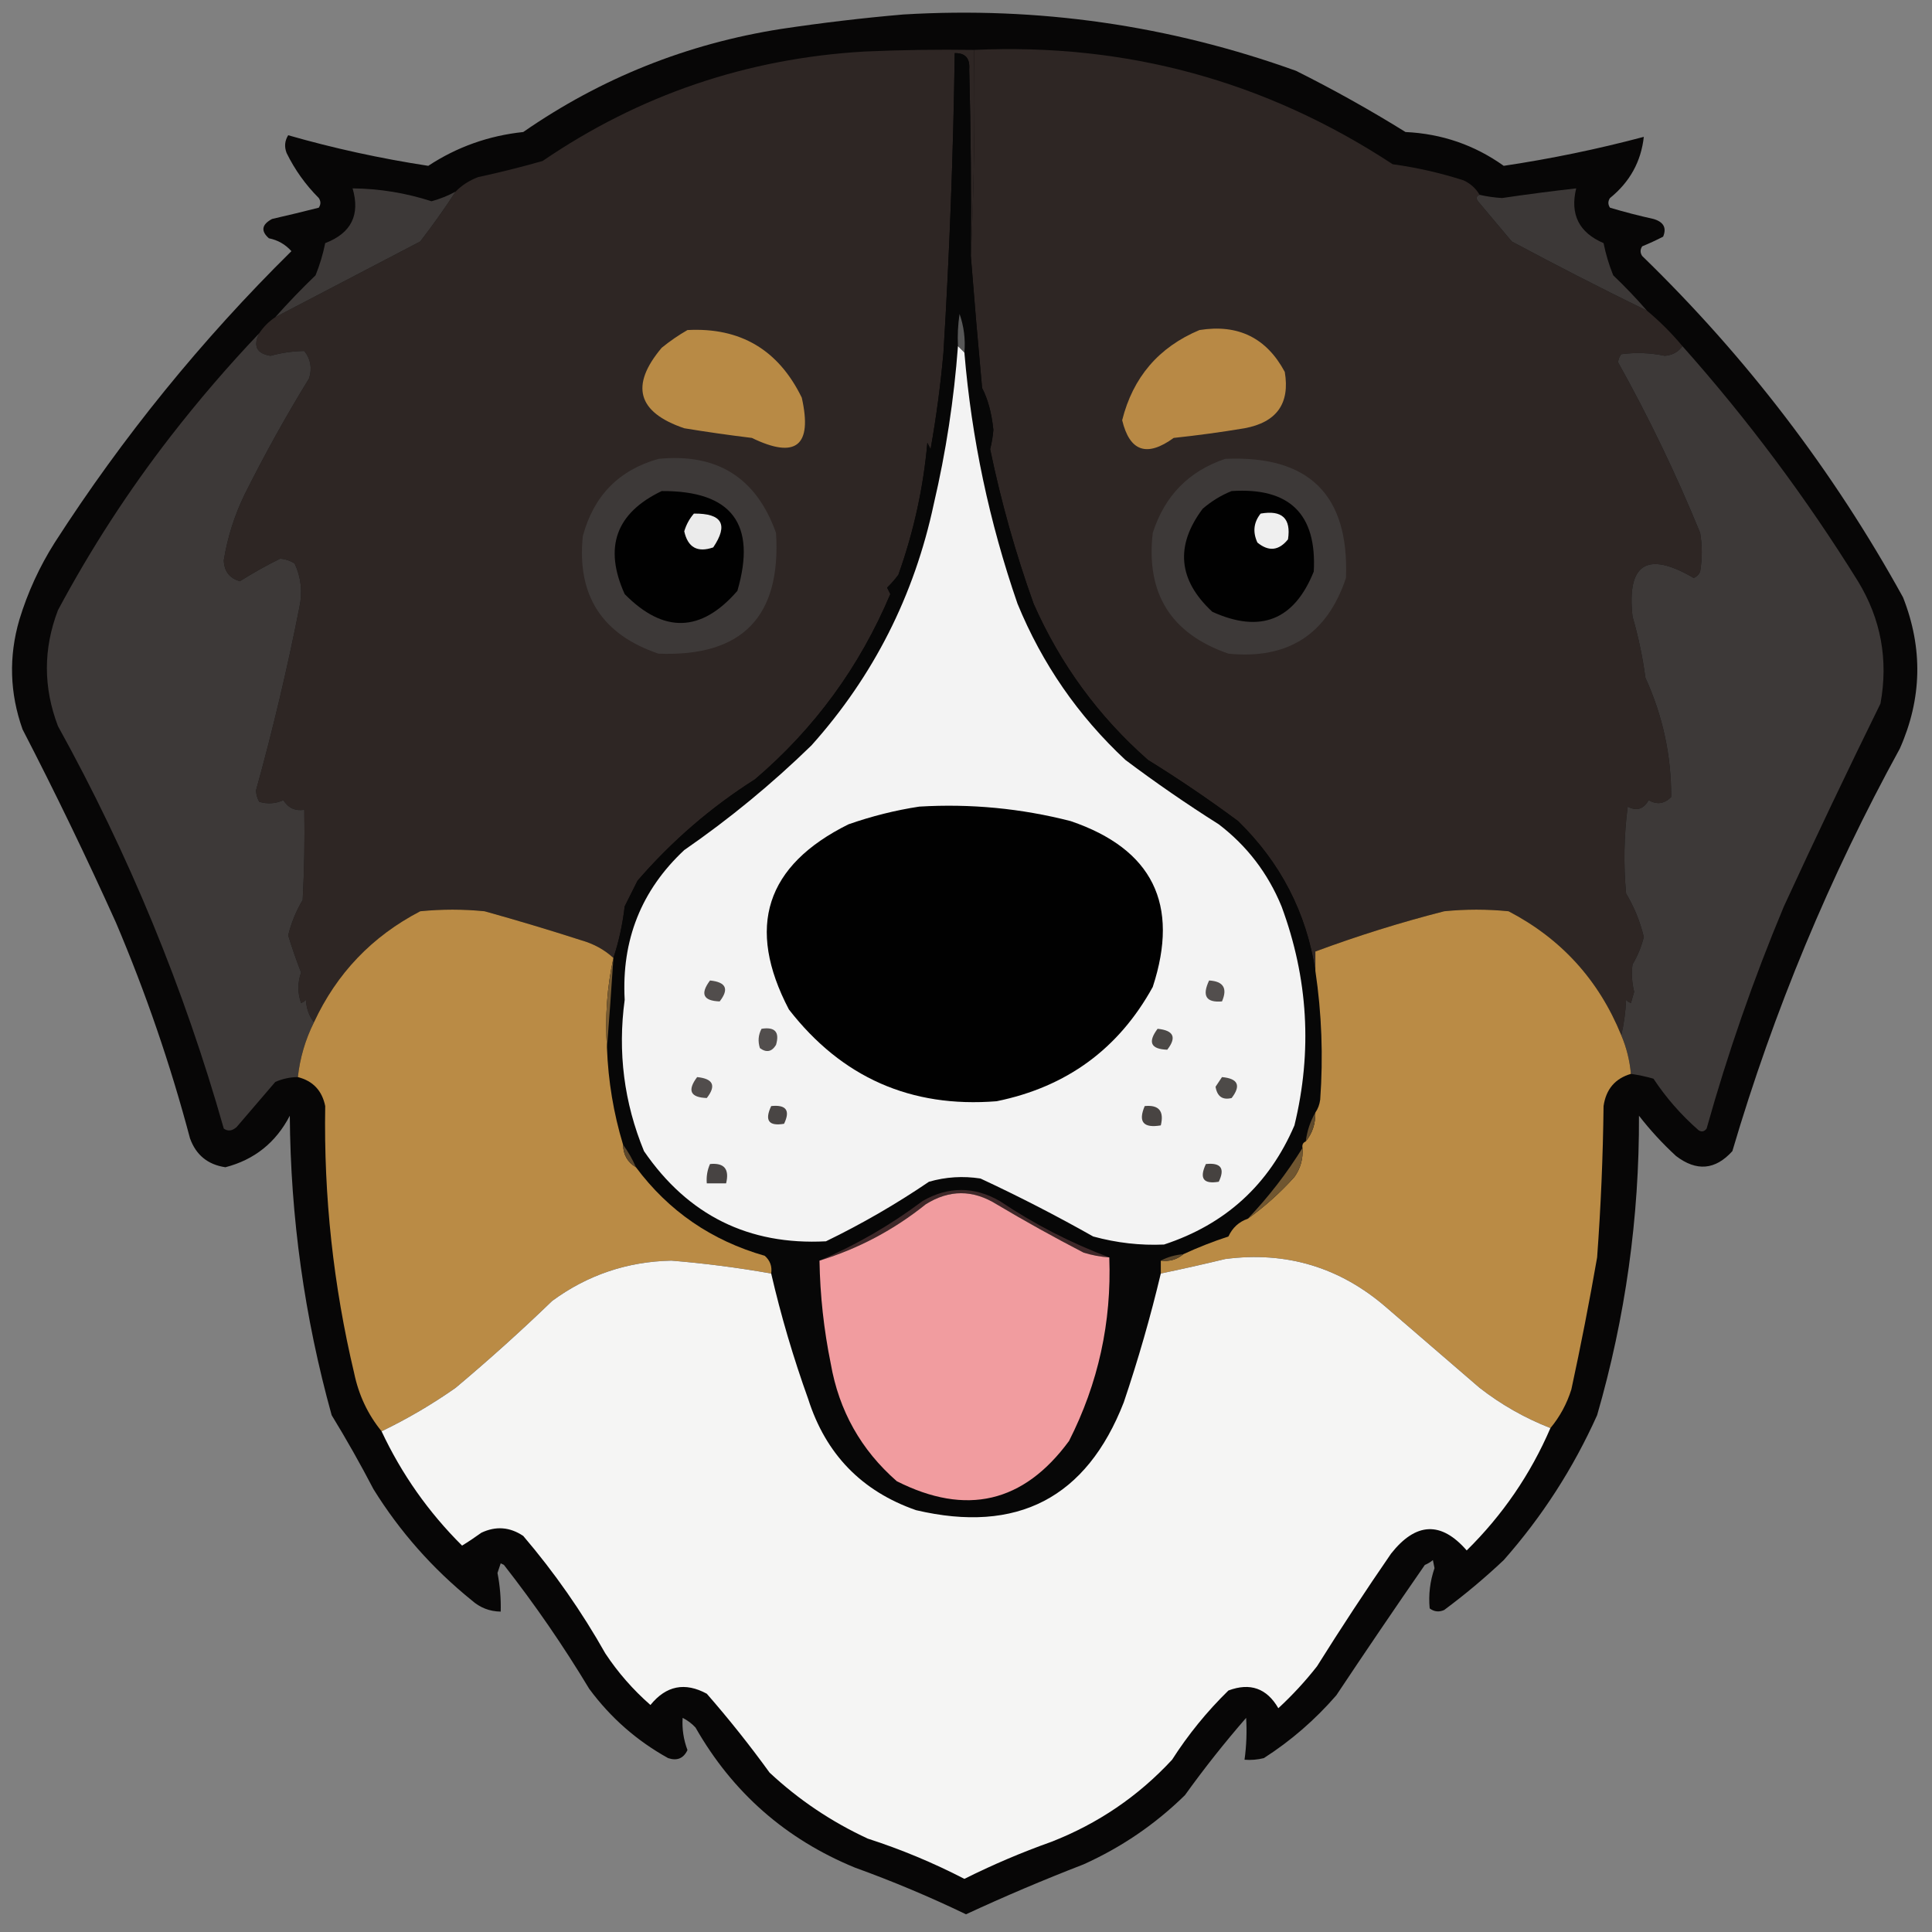 <?xml version="1.0" encoding="UTF-8"?>
<!DOCTYPE svg PUBLIC "-//W3C//DTD SVG 1.1//EN" "http://www.w3.org/Graphics/SVG/1.1/DTD/svg11.dtd">
<svg xmlns="http://www.w3.org/2000/svg" version="1.1" width="600px" height="600px" style="shape-rendering:geometricPrecision; text-rendering:geometricPrecision; image-rendering:optimizeQuality; fill-rule:evenodd; clip-rule:evenodd" xmlns:xlink="http://www.w3.org/1999/xlink">
<rect width="100%" height="100%" fill="#808080" stroke="none"/>
<g><path style="opacity:0.953" fill="#020101" d="M 280.5,4.5 C 322.415,1.989 363.081,7.823 402.5,22C 414.156,27.826 425.49,34.16 436.5,41C 447.757,41.529 457.924,45.029 467,51.5C 481.693,49.302 496.193,46.302 510.5,42.5C 509.651,50.19 506.151,56.524 500,61.5C 499.333,62.5 499.333,63.5 500,64.5C 504.43,65.824 508.93,66.991 513.5,68C 516.644,68.919 517.644,70.752 516.5,73.5C 514.358,74.6 512.192,75.6 510,76.5C 509.333,77.5 509.333,78.5 510,79.5C 542.345,110.91 569.345,146.243 591,185.5C 597.234,201.314 596.901,216.981 590,232.5C 568.186,272.269 550.852,313.935 538,357.5C 532.695,363.368 526.862,363.868 520.5,359C 516.298,355.133 512.465,350.967 509,346.5C 509.116,378.135 504.783,409.135 496,439.5C 488.589,455.997 478.923,470.997 467,484.5C 461.126,490.043 454.959,495.21 448.5,500C 446.888,500.72 445.388,500.554 444,499.5C 443.599,495.256 444.099,491.089 445.5,487C 445.333,486.167 445.167,485.333 445,484.5C 444.25,485.126 443.416,485.626 442.5,486C 433.21,499.413 424.043,512.913 415,526.5C 408.386,534.121 400.886,540.621 392.5,546C 390.527,546.495 388.527,546.662 386.5,546.5C 387.097,542.168 387.263,537.835 387,533.5C 380.286,541.212 373.953,549.212 368,557.5C 358.801,566.521 348.301,573.687 336.5,579C 324.122,583.789 311.955,588.955 300,594.5C 288.758,589.085 277.258,584.252 265.5,580C 244.001,571.167 227.501,556.667 216,536.5C 214.846,535.257 213.512,534.257 212,533.5C 211.779,536.904 212.279,540.238 213.5,543.5C 212.278,546.089 210.278,546.923 207.5,546C 197.801,540.638 189.634,533.471 183,524.5C 174.947,511.117 166.114,498.283 156.5,486C 156.167,485.833 155.833,485.667 155.5,485.5C 155.167,486.5 154.833,487.5 154.5,488.5C 155.274,492.465 155.607,496.465 155.5,500.5C 152.072,500.453 149.072,499.287 146.5,497C 134.354,487.178 124.188,475.678 116,462.5C 111.906,454.639 107.573,446.973 103,439.5C 94.559,409.082 90.226,378.082 90,346.5C 85.675,354.831 79.009,360.164 70,362.5C 64.524,361.689 60.858,358.689 59,353.5C 52.927,330.613 45.26,308.28 36,286.5C 26.862,266.225 17.195,246.225 7,226.5C 3.01,215.261 2.677,203.927 6,192.5C 8.588,183.992 12.255,175.992 17,168.5C 38.091,135.724 62.591,105.558 90.5,78C 88.623,75.894 86.29,74.561 83.5,74C 80.936,71.724 81.27,69.724 84.5,68C 89.376,66.884 94.21,65.717 99,64.5C 99.667,63.5 99.667,62.5 99,61.5C 94.891,57.39 91.557,52.724 89,47.5C 88.257,45.559 88.424,43.726 89.5,42C 103.669,46.063 118.169,49.229 133,51.5C 141.923,45.635 151.757,42.135 162.5,41C 186.655,24.263 213.321,13.596 242.5,9C 255.271,7.082 267.937,5.582 280.5,4.5 Z"/></g>
<g><path style="opacity:1" fill="#2e2624" d="M 302.5,15.5 C 302.831,37.007 302.497,58.34 301.5,79.5C 301.667,60.164 301.5,40.831 301,21.5C 301.266,18.099 299.766,16.433 296.5,16.5C 296.064,47.509 294.897,78.509 293,109.5C 292.105,119.56 290.771,129.56 289,139.5C 288.667,138.833 288.333,138.167 288,137.5C 286.772,151.426 283.772,165.092 279,178.5C 277.933,179.943 276.766,181.276 275.5,182.5C 275.833,183.167 276.167,183.833 276.5,184.5C 266.986,207.063 252.986,226.23 234.5,242C 220.808,250.689 208.641,261.189 198,273.5C 196.66,276.202 195.327,278.869 194,281.5C 193.354,287.08 192.188,292.414 190.5,297.5C 187.752,294.952 184.419,293.118 180.5,292C 170.56,288.798 160.56,285.798 150.5,283C 143.833,282.333 137.167,282.333 130.5,283C 115.562,290.771 104.562,302.271 97.5,317.5C 95.989,315.524 95.156,313.191 95,310.5C 94.586,310.957 94.086,311.291 93.5,311.5C 92.397,308.361 92.397,305.194 93.5,302C 92.022,298.212 90.688,294.378 89.5,290.5C 90.435,286.626 91.935,282.96 94,279.5C 94.5,270.173 94.666,260.839 94.5,251.5C 91.675,251.919 89.509,250.919 88,248.5C 85.599,249.602 83.099,249.769 80.5,249C 79.903,247.938 79.57,246.772 79.5,245.5C 84.724,226.664 89.224,207.664 93,188.5C 93.996,183.771 93.496,179.271 91.5,175C 90.127,174.125 88.627,173.625 87,173.5C 82.72,175.609 78.554,177.942 74.5,180.5C 71.29,179.601 69.623,177.434 69.5,174C 70.663,166.845 72.829,160.012 76,153.5C 82.174,141.146 88.84,129.146 96,117.5C 96.978,114.331 96.478,111.497 94.5,109C 90.988,109.05 87.488,109.55 84,110.5C 79.707,109.805 78.541,107.472 80.5,103.5C 81.833,101.5 83.5,99.833 85.5,98.5C 100.446,90.692 115.446,82.859 130.5,75C 134.411,69.936 138.078,64.769 141.5,59.5C 143.428,57.526 145.761,56.026 148.5,55C 155.223,53.546 161.89,51.88 168.5,50C 198.599,29.467 231.933,18.134 268.5,16C 279.828,15.5 291.162,15.334 302.5,15.5 Z"/></g>
<g><path style="opacity:1" fill="#2e2624" d="M 302.5,15.5 C 349.811,13.325 393.144,25.158 432.5,51C 439.985,52.03 447.318,53.697 454.5,56C 456.66,56.996 458.327,58.496 459.5,60.5C 458.475,60.897 458.308,61.563 459,62.5C 462.5,66.667 466,70.833 469.5,75C 483.397,82.448 497.397,89.615 511.5,96.5C 515.5,99.833 519.167,103.5 522.5,107.5C 521.209,109.315 519.376,110.315 517,110.5C 512.52,109.568 508.02,109.401 503.5,110C 502.941,110.725 502.608,111.558 502.5,112.5C 512.055,129.612 520.555,147.279 528,165.5C 528.667,169.5 528.667,173.5 528,177.5C 527.612,178.428 526.945,179.095 526,179.5C 511.511,171.012 505.178,175.012 507,191.5C 508.808,197.732 510.141,204.065 511,210.5C 516.385,222.302 519.051,234.636 519,247.5C 516.925,249.648 514.592,249.982 512,248.5C 510.412,251.309 508.245,251.975 505.5,250.5C 504.335,259.482 504.168,268.482 505,277.5C 507.532,281.728 509.365,286.228 510.5,291C 509.755,293.992 508.588,296.826 507,299.5C 506.63,302.338 506.797,305.171 507.5,308C 507.167,309.167 506.833,310.333 506.5,311.5C 505.914,311.291 505.414,310.957 505,310.5C 504.823,314.356 504.323,318.023 503.5,321.5C 496.525,304.36 484.858,291.527 468.5,283C 461.833,282.333 455.167,282.333 448.5,283C 434.913,286.474 421.58,290.641 408.5,295.5C 408.5,297.5 408.5,299.5 408.5,301.5C 405.701,283.403 397.701,267.903 384.5,255C 375.44,248.275 366.107,241.942 356.5,236C 341.148,222.484 329.314,206.317 321,187.5C 315.385,171.821 310.885,155.821 307.5,139.5C 307.996,137.529 308.33,135.529 308.5,133.5C 307.959,128.263 306.792,123.93 305,120.5C 303.738,106.825 302.571,93.159 301.5,79.5C 302.497,58.34 302.831,37.007 302.5,15.5 Z"/></g>
<g><path style="opacity:1" fill="#070707" d="M 301.5,79.5 C 302.571,93.159 303.738,106.825 305,120.5C 306.792,123.93 307.959,128.263 308.5,133.5C 308.33,135.529 307.996,137.529 307.5,139.5C 310.885,155.821 315.385,171.821 321,187.5C 329.314,206.317 341.148,222.484 356.5,236C 366.107,241.942 375.44,248.275 384.5,255C 397.701,267.903 405.701,283.403 408.5,301.5C 410.47,314.744 410.97,328.078 410,341.5C 409.79,343.058 409.29,344.391 408.5,345.5C 406.928,348.215 405.928,351.215 405.5,354.5C 404.662,354.842 404.328,355.508 404.5,356.5C 399.629,364.38 393.963,371.714 387.5,378.5C 384.759,379.439 382.759,381.273 381.5,384C 376.706,385.566 372.039,387.399 367.5,389.5C 364.933,389.721 362.599,390.388 360.5,391.5C 360.5,392.833 360.5,394.167 360.5,395.5C 357.315,408.891 353.481,422.224 349,435.5C 337.428,465.206 315.928,476.373 284.5,469C 267.625,463.124 256.459,451.624 251,434.5C 246.367,421.616 242.534,408.616 239.5,395.5C 239.822,393.278 239.155,391.444 237.5,390C 220.962,385.264 207.629,376.097 197.5,362.5C 196.416,359.996 195.083,357.663 193.5,355.5C 190.552,345.753 188.885,335.753 188.5,325.5C 189.217,316.297 189.884,306.963 190.5,297.5C 192.188,292.414 193.354,287.08 194,281.5C 195.327,278.869 196.66,276.202 198,273.5C 208.641,261.189 220.808,250.689 234.5,242C 252.986,226.23 266.986,207.063 276.5,184.5C 276.167,183.833 275.833,183.167 275.5,182.5C 276.766,181.276 277.933,179.943 279,178.5C 283.772,165.092 286.772,151.426 288,137.5C 288.333,138.167 288.667,138.833 289,139.5C 290.771,129.56 292.105,119.56 293,109.5C 294.897,78.509 296.064,47.509 296.5,16.5C 299.766,16.433 301.266,18.099 301,21.5C 301.5,40.831 301.667,60.164 301.5,79.5 Z"/></g>
<g><path style="opacity:1" fill="#3d3938" d="M 141.5,59.5 C 138.078,64.769 134.411,69.936 130.5,75C 115.446,82.859 100.446,90.692 85.5,98.5C 89.463,94.035 93.63,89.702 98,85.5C 99.308,82.27 100.308,78.936 101,75.5C 109.079,72.42 111.912,66.753 109.5,58.5C 117.869,58.589 126.036,59.923 134,62.5C 136.648,61.786 139.148,60.786 141.5,59.5 Z"/></g>
<g><path style="opacity:1" fill="#3c3837" d="M 511.5,96.5 C 497.397,89.615 483.397,82.448 469.5,75C 466,70.833 462.5,66.667 459,62.5C 458.308,61.563 458.475,60.897 459.5,60.5C 461.783,61.029 464.117,61.363 466.5,61.5C 474.16,60.367 481.827,59.367 489.5,58.5C 487.536,66.573 490.37,72.24 498,75.5C 498.692,78.936 499.692,82.27 501,85.5C 504.704,89.036 508.204,92.702 511.5,96.5 Z"/></g>
<g><path style="opacity:1" fill="#b88a45" d="M 213.5,102.5 C 229.918,101.63 241.751,108.63 249,123.5C 252.365,138.475 247.199,142.642 233.5,136C 226.476,135.146 219.476,134.146 212.5,133C 197.953,128.058 195.62,119.725 205.5,108C 208.07,105.913 210.737,104.08 213.5,102.5 Z"/></g>
<g><path style="opacity:1" fill="#575757" d="M 299.5,109.5 C 298.833,108.833 298.167,108.167 297.5,107.5C 297.335,104.15 297.502,100.817 298,97.5C 299.354,101.363 299.854,105.363 299.5,109.5 Z"/></g>
<g><path style="opacity:1" fill="#b88945" d="M 372.5,102.5 C 384.487,100.577 393.32,104.911 399,115.5C 400.658,125.319 396.491,131.152 386.5,133C 379.2,134.219 371.867,135.219 364.5,136C 356.17,142.052 350.837,140.219 348.5,130.5C 351.852,117.151 359.852,107.817 372.5,102.5 Z"/></g>
<g><path style="opacity:1" fill="#3d3938" d="M 80.5,103.5 C 78.541,107.472 79.707,109.805 84,110.5C 87.488,109.55 90.988,109.05 94.5,109C 96.478,111.497 96.978,114.331 96,117.5C 88.84,129.146 82.174,141.146 76,153.5C 72.829,160.012 70.663,166.845 69.5,174C 69.623,177.434 71.29,179.601 74.5,180.5C 78.554,177.942 82.72,175.609 87,173.5C 88.627,173.625 90.127,174.125 91.5,175C 93.496,179.271 93.996,183.771 93,188.5C 89.224,207.664 84.724,226.664 79.5,245.5C 79.57,246.772 79.903,247.938 80.5,249C 83.099,249.769 85.599,249.602 88,248.5C 89.509,250.919 91.675,251.919 94.5,251.5C 94.666,260.839 94.5,270.173 94,279.5C 91.935,282.96 90.435,286.626 89.5,290.5C 90.688,294.378 92.022,298.212 93.5,302C 92.397,305.194 92.397,308.361 93.5,311.5C 94.086,311.291 94.586,310.957 95,310.5C 95.156,313.191 95.989,315.524 97.5,317.5C 94.828,322.851 93.162,328.517 92.5,334.5C 90.073,334.523 87.74,335.023 85.5,336C 81.5,340.667 77.5,345.333 73.5,350C 72.123,351.241 70.79,351.408 69.5,350.5C 57.119,306.856 39.952,265.189 18,225.5C 13.414,213.477 13.414,201.477 18,189.5C 28.172,170.478 39.839,152.478 53,135.5C 61.657,124.347 70.824,113.68 80.5,103.5 Z"/></g>
<g><path style="opacity:1" fill="#3d3938" d="M 522.5,107.5 C 542.728,130.238 560.895,154.571 577,180.5C 584.146,192.225 586.479,204.892 584,218.5C 573.743,239.348 563.743,260.348 554,281.5C 544.585,303.998 536.585,326.998 530,350.5C 529.282,351.451 528.449,351.617 527.5,351C 522.088,346.259 517.421,340.926 513.5,335C 511.187,334.338 508.854,333.838 506.5,333.5C 506.122,329.322 505.122,325.322 503.5,321.5C 504.323,318.023 504.823,314.356 505,310.5C 505.414,310.957 505.914,311.291 506.5,311.5C 506.833,310.333 507.167,309.167 507.5,308C 506.797,305.171 506.63,302.338 507,299.5C 508.588,296.826 509.755,293.992 510.5,291C 509.365,286.228 507.532,281.728 505,277.5C 504.168,268.482 504.335,259.482 505.5,250.5C 508.245,251.975 510.412,251.309 512,248.5C 514.592,249.982 516.925,249.648 519,247.5C 519.051,234.636 516.385,222.302 511,210.5C 510.141,204.065 508.808,197.732 507,191.5C 505.178,175.012 511.511,171.012 526,179.5C 526.945,179.095 527.612,178.428 528,177.5C 528.667,173.5 528.667,169.5 528,165.5C 520.555,147.279 512.055,129.612 502.5,112.5C 502.608,111.558 502.941,110.725 503.5,110C 508.02,109.401 512.52,109.568 517,110.5C 519.376,110.315 521.209,109.315 522.5,107.5 Z"/></g>
<g><path style="opacity:1" fill="#f3f3f3" d="M 297.5,107.5 C 298.167,108.167 298.833,108.833 299.5,109.5C 301.73,136.147 307.23,162.147 316,187.5C 323.656,206.145 334.822,222.311 349.5,236C 358.892,243.057 368.558,249.724 378.5,256C 387.28,262.712 393.78,271.212 398,281.5C 406.262,303.804 407.596,326.47 402,349.5C 394.112,367.884 380.612,380.218 361.5,386.5C 354.142,386.831 346.809,385.998 339.5,384C 328.041,377.528 316.375,371.528 304.5,366C 299.079,365.161 293.746,365.494 288.5,367C 278.292,373.938 267.625,380.105 256.5,385.5C 232.508,386.754 213.674,377.421 200,357.5C 193.801,342.438 191.801,326.772 194,310.5C 192.987,291.975 199.153,276.475 212.5,264C 226.54,254.3 239.706,243.467 252,231.5C 271.258,209.985 283.925,184.985 290,156.5C 293.776,140.344 296.276,124.011 297.5,107.5 Z"/></g>
<g><path style="opacity:1" fill="#3d3938" d="M 204.5,142.5 C 222.735,140.694 234.902,148.36 241,165.5C 242.645,191.521 230.478,204.021 204.5,203C 186.95,197.064 179.117,184.897 181,166.5C 184.358,153.977 192.191,145.977 204.5,142.5 Z"/></g>
<g><path style="opacity:1" fill="#3d3938" d="M 380.5,142.5 C 406.518,141.352 419.018,153.685 418,179.5C 412.158,197.012 399.991,204.845 381.5,203C 363.658,196.823 355.825,184.323 358,165.5C 361.684,153.984 369.184,146.317 380.5,142.5 Z"/></g>
<g><path style="opacity:1" fill="#010101" d="M 205.5,152.5 C 227.232,152.391 235.065,162.724 229,183.5C 217.765,196.454 206.098,196.787 194,184.5C 187.437,169.979 191.27,159.313 205.5,152.5 Z"/></g>
<g><path style="opacity:1" fill="#010101" d="M 382.5,152.5 C 400.49,151.324 408.99,159.657 408,177.5C 401.937,192.61 391.437,196.776 376.5,190C 365.888,180.164 364.888,169.497 373.5,158C 376.263,155.626 379.263,153.792 382.5,152.5 Z"/></g>
<g><path style="opacity:1" fill="#ebebeb" d="M 215.5,159.5 C 224.274,159.408 226.274,162.908 221.5,170C 216.608,171.69 213.608,170.023 212.5,165C 213.124,162.915 214.124,161.082 215.5,159.5 Z"/></g>
<g><path style="opacity:1" fill="#efefef" d="M 391.5,159.5 C 398.163,158.333 400.997,160.999 400,167.5C 397.162,171.035 393.995,171.368 390.5,168.5C 388.992,165.231 389.325,162.231 391.5,159.5 Z"/></g>
<g><path style="opacity:1" fill="#010101" d="M 285.5,250.5 C 301.429,249.547 317.096,251.047 332.5,255C 357.91,263.653 366.41,280.82 358,306.5C 347.413,325.732 331.247,337.566 309.5,342C 282.907,344.122 261.407,334.622 245,313.5C 231.619,287.928 237.786,268.761 263.5,256C 270.776,253.456 278.109,251.623 285.5,250.5 Z"/></g>
<g><path style="opacity:1" fill="#ba8b45" d="M 190.5,297.5 C 188.528,306.44 187.861,315.773 188.5,325.5C 188.885,335.753 190.552,345.753 193.5,355.5C 193.555,358.614 194.888,360.948 197.5,362.5C 207.629,376.097 220.962,385.264 237.5,390C 239.155,391.444 239.822,393.278 239.5,395.5C 229.234,393.684 218.901,392.351 208.5,391.5C 194.809,391.786 182.475,395.952 171.5,404C 161.84,413.324 151.84,422.324 141.5,431C 134.206,436.126 126.539,440.626 118.5,444.5C 114.247,439.277 111.414,433.277 110,426.5C 103.519,399.234 100.519,371.567 101,343.5C 100.019,338.687 97.186,335.687 92.5,334.5C 93.162,328.517 94.828,322.851 97.5,317.5C 104.562,302.271 115.562,290.771 130.5,283C 137.167,282.333 143.833,282.333 150.5,283C 160.56,285.798 170.56,288.798 180.5,292C 184.419,293.118 187.752,294.952 190.5,297.5 Z"/></g>
<g><path style="opacity:1" fill="#ba8b45" d="M 503.5,321.5 C 505.122,325.322 506.122,329.322 506.5,333.5C 501.594,334.931 498.761,338.264 498,343.5C 497.819,359.192 497.153,374.859 496,390.5C 493.611,404.221 490.945,417.888 488,431.5C 486.598,435.975 484.431,439.975 481.5,443.5C 473.564,440.399 466.231,436.232 459.5,431C 449.865,422.703 440.198,414.37 430.5,406C 416.106,393.536 399.439,388.536 380.5,391C 373.832,392.614 367.165,394.114 360.5,395.5C 360.5,394.167 360.5,392.833 360.5,391.5C 363.228,391.829 365.562,391.163 367.5,389.5C 372.039,387.399 376.706,385.566 381.5,384C 382.759,381.273 384.759,379.439 387.5,378.5C 392.792,374.71 397.625,370.376 402,365.5C 403.903,362.829 404.736,359.829 404.5,356.5C 404.328,355.508 404.662,354.842 405.5,354.5C 407.554,351.992 408.554,348.992 408.5,345.5C 409.29,344.391 409.79,343.058 410,341.5C 410.97,328.078 410.47,314.744 408.5,301.5C 408.5,299.5 408.5,297.5 408.5,295.5C 421.58,290.641 434.913,286.474 448.5,283C 455.167,282.333 461.833,282.333 468.5,283C 484.858,291.527 496.525,304.36 503.5,321.5 Z"/></g>
<g><path style="opacity:1" fill="#775b32" d="M 190.5,297.5 C 189.884,306.963 189.217,316.297 188.5,325.5C 187.861,315.773 188.528,306.44 190.5,297.5 Z"/></g>
<g><path style="opacity:1" fill="#514d4c" d="M 220.5,304.5 C 225.493,304.997 226.493,307.164 223.5,311C 218.382,310.824 217.382,308.658 220.5,304.5 Z"/></g>
<g><path style="opacity:1" fill="#524e4d" d="M 375.5,304.5 C 379.935,304.752 381.268,306.919 379.5,311C 374.57,311.427 373.237,309.26 375.5,304.5 Z"/></g>
<g><path style="opacity:1" fill="#524e4d" d="M 236.5,319.5 C 240.677,318.842 242.177,320.508 241,324.5C 239.688,326.658 238.022,326.991 236,325.5C 235.322,323.402 235.489,321.402 236.5,319.5 Z"/></g>
<g><path style="opacity:1" fill="#4c4947" d="M 359.5,319.5 C 364.493,319.997 365.493,322.164 362.5,326C 357.382,325.824 356.382,323.658 359.5,319.5 Z"/></g>
<g><path style="opacity:1" fill="#514d4c" d="M 216.5,334.5 C 221.493,334.997 222.493,337.164 219.5,341C 214.382,340.824 213.382,338.658 216.5,334.5 Z"/></g>
<g><path style="opacity:1" fill="#4d4a48" d="M 379.5,334.5 C 384.478,334.952 385.478,337.119 382.5,341C 379.678,341.699 378.012,340.532 377.5,337.5C 378.193,336.482 378.859,335.482 379.5,334.5 Z"/></g>
<g><path style="opacity:1" fill="#494544" d="M 239.5,343.5 C 244.159,343.015 245.492,344.848 243.5,349C 238.728,349.81 237.395,347.977 239.5,343.5 Z"/></g>
<g><path style="opacity:1" fill="#484442" d="M 355.5,343.5 C 359.908,343.062 361.575,345.062 360.5,349.5C 355.074,350.416 353.407,348.416 355.5,343.5 Z"/></g>
<g><path style="opacity:1" fill="#5f4a2c" d="M 408.5,345.5 C 408.554,348.992 407.554,351.992 405.5,354.5C 405.928,351.215 406.928,348.215 408.5,345.5 Z"/></g>
<g><path style="opacity:1" fill="#5d482c" d="M 193.5,355.5 C 195.083,357.663 196.416,359.996 197.5,362.5C 194.888,360.948 193.555,358.614 193.5,355.5 Z"/></g>
<g><path style="opacity:1" fill="#474342" d="M 220.5,361.5 C 224.908,361.062 226.575,363.062 225.5,367.5C 223.5,367.5 221.5,367.5 219.5,367.5C 219.325,365.379 219.659,363.379 220.5,361.5 Z"/></g>
<g><path style="opacity:1" fill="#464240" d="M 374.5,361.5 C 379.159,361.015 380.492,362.848 378.5,367C 373.728,367.81 372.395,365.977 374.5,361.5 Z"/></g>
<g><path style="opacity:1" fill="#3f2829" d="M 344.5,390.5 C 341.784,390.322 339.117,389.822 336.5,389C 327.339,384.254 318.339,379.254 309.5,374C 302.137,369.421 294.803,369.421 287.5,374C 277.608,381.946 266.608,387.779 254.5,391.5C 265.857,386.651 276.524,380.484 286.5,373C 294.471,368.402 302.471,368.402 310.5,373C 321.216,380.19 332.549,386.024 344.5,390.5 Z"/></g>
<g><path style="opacity:1" fill="#f19c9f" d="M 344.5,390.5 C 345.245,410.611 341.078,429.611 332,447.5C 317.886,466.726 300.052,470.893 278.5,460C 267.393,450.291 260.56,438.125 258,423.5C 255.846,412.937 254.68,402.27 254.5,391.5C 266.608,387.779 277.608,381.946 287.5,374C 294.803,369.421 302.137,369.421 309.5,374C 318.339,379.254 327.339,384.254 336.5,389C 339.117,389.822 341.784,390.322 344.5,390.5 Z"/></g>
<g><path style="opacity:1" fill="#705630" d="M 404.5,356.5 C 404.736,359.829 403.903,362.829 402,365.5C 397.625,370.376 392.792,374.71 387.5,378.5C 393.963,371.714 399.629,364.38 404.5,356.5 Z"/></g>
<g><path style="opacity:1" fill="#5d482b" d="M 367.5,389.5 C 365.562,391.163 363.228,391.829 360.5,391.5C 362.599,390.388 364.933,389.721 367.5,389.5 Z"/></g>
<g><path style="opacity:1" fill="#f5f5f4" d="M 481.5,443.5 C 475.328,457.836 466.661,470.502 455.5,481.5C 447.561,472.373 439.727,472.707 432,482.5C 424.085,493.996 416.418,505.662 409,517.5C 405.368,522.134 401.368,526.467 397,530.5C 393.413,524.309 388.247,522.476 381.5,525C 374.829,531.525 368.995,538.691 364,546.5C 353.492,557.844 340.992,566.344 326.5,572C 317.269,575.282 308.269,579.116 299.5,583.5C 289.864,578.517 279.864,574.35 269.5,571C 258.212,565.777 248.045,558.944 239,550.5C 232.88,542.045 226.38,533.879 219.5,526C 212.704,522.324 206.871,523.49 202,529.5C 196.588,524.759 191.921,519.426 188,513.5C 180.668,500.504 172.168,488.338 162.5,477C 158.339,474.207 154.006,473.874 149.5,476C 147.359,477.539 145.359,478.872 143.5,480C 133.066,469.627 124.733,457.794 118.5,444.5C 126.539,440.626 134.206,436.126 141.5,431C 151.84,422.324 161.84,413.324 171.5,404C 182.475,395.952 194.809,391.786 208.5,391.5C 218.901,392.351 229.234,393.684 239.5,395.5C 242.534,408.616 246.367,421.616 251,434.5C 256.459,451.624 267.625,463.124 284.5,469C 315.928,476.373 337.428,465.206 349,435.5C 353.481,422.224 357.315,408.891 360.5,395.5C 367.165,394.114 373.832,392.614 380.5,391C 399.439,388.536 416.106,393.536 430.5,406C 440.198,414.37 449.865,422.703 459.5,431C 466.231,436.232 473.564,440.399 481.5,443.5 Z"/></g>
</svg>
